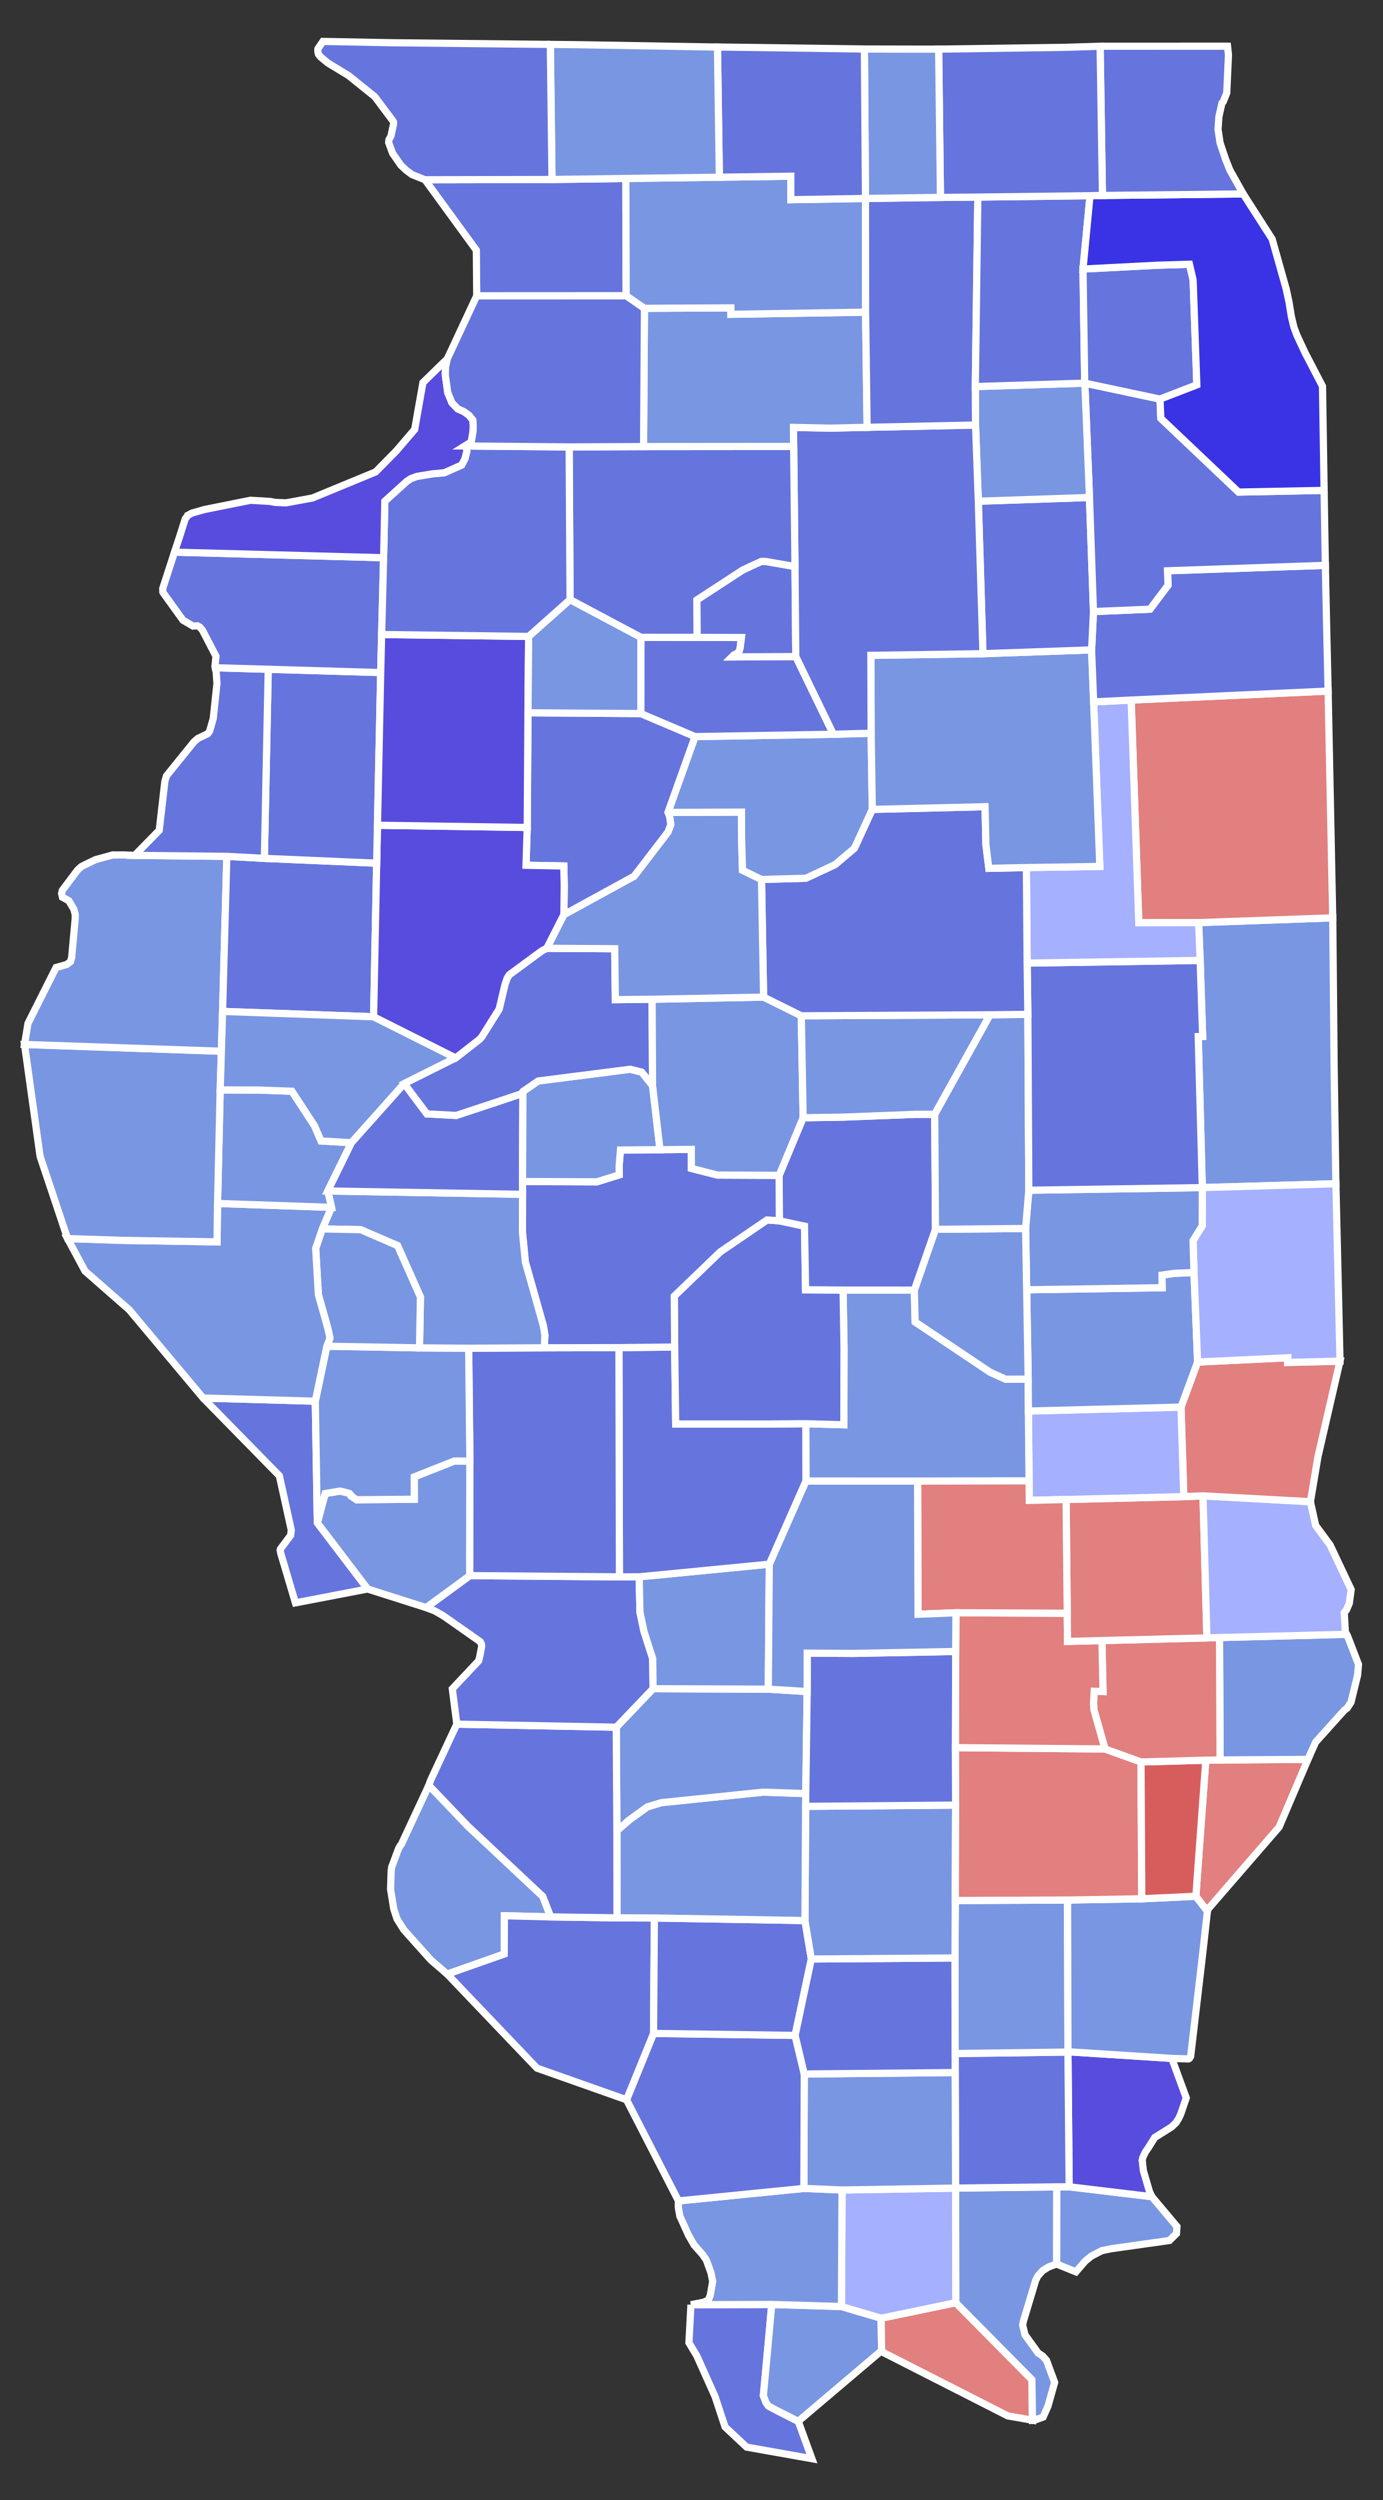 <?xml version="1.0" encoding="UTF-8" standalone="no"?>
<!-- Created with Inkscape (http://www.inkscape.org/) -->

<svg
   xmlns:dc="http://purl.org/dc/elements/1.1/"
   xmlns:cc="http://creativecommons.org/ns#"
   xmlns:rdf="http://www.w3.org/1999/02/22-rdf-syntax-ns#"
   xmlns:svg="http://www.w3.org/2000/svg"
   xmlns="http://www.w3.org/2000/svg"
   xmlns:sodipodi="http://sodipodi.sourceforge.net/DTD/sodipodi-0.dtd"
   xmlns:inkscape="http://www.inkscape.org/namespaces/inkscape"
   width="186.817"
   height="337.484"
   id="svg5730"
   sodipodi:version="0.32"
   inkscape:version="0.48.4 r9939"
   version="1.0"
   sodipodi:docname="Illinois.svg"
   inkscape:output_extension="org.inkscape.output.svg.inkscape">
  <rect width="100%" height="100%" fill="#333333" stroke="none"/>
  <defs
     id="defs5732">
    <inkscape:perspective
       sodipodi:type="inkscape:persp3d"
       inkscape:vp_x="0 : 526.18109 : 1"
       inkscape:vp_y="0 : 1000 : 0"
       inkscape:vp_z="744.09448 : 526.18109 : 1"
       inkscape:persp3d-origin="372.04724 : 350.78739 : 1"
       id="perspective5738" />
  </defs>
  <sodipodi:namedview
     id="base"
     pagecolor="#ffffff"
     bordercolor="#666666"
     borderopacity="1.0"
     gridtolerance="10000"
     guidetolerance="10"
     objecttolerance="10"
     inkscape:pageopacity="0.0"
     inkscape:pageshadow="2"
     inkscape:zoom="1.0615738"
     inkscape:cx="401.88635"
     inkscape:cy="154.19563"
     inkscape:document-units="px"
     inkscape:current-layer="layer1"
     showgrid="false"
     showguides="true"
     inkscape:guide-bbox="true"
     inkscape:window-width="1024"
     inkscape:window-height="668"
     inkscape:window-x="0"
     inkscape:window-y="24"
     inkscape:window-maximized="0" />
  <g
     inkscape:label="Layer 1"
     inkscape:groupmode="layer"
     id="layer1"
     transform="translate(-289.908,-415.41)">
    <path
       style="font-size:12px;fill-opacity:1;fill-rule:nonzero;stroke:#ffffff;stroke-width:0.97;stroke-miterlimit:4;stroke-dasharray:none;fill:#7996e2"
       d="M 469.945,540.144 L 470.126,559.569 L 470.363,575.198 L 452.316,575.719 L 451.765,555.331 L 452.362,555.313 L 452.025,545.053 L 451.82,539.95 L 469.934,539.306 L 469.945,540.144"
       id="IL_Vermilion"
       inkscape:label="Vermilion, IL" />
    <path
       style="font-size:12px;fill-opacity:1;fill-rule:nonzero;stroke:#ffffff;stroke-width:0.97;stroke-miterlimit:4;stroke-dasharray:none;fill:#e27f7f"
       d="M 442.706,509.907 L 469.311,508.695 L 469.934,539.306 L 451.82,539.95 L 443.735,539.968 L 442.706,509.907"
       id="IL_Iroquois"
       inkscape:label="Iroquois, IL" />
    <path
       style="font-size:12px;fill-opacity:1;fill-rule:nonzero;stroke:#ffffff;stroke-width:0.97;stroke-miterlimit:4;stroke-dasharray:none;fill:#6674de"
       d="M 383.243,726.513 L 394.156,726.48 L 393.576,732.863 L 393.023,738.792 L 393.39,739.741 L 393.727,740.201 L 394.82,740.786 L 397.737,742.257 L 399.579,747.303 L 390.761,745.737 L 387.849,743.011 L 386.493,738.899 L 384.022,733.394 L 382.968,731.642 L 383.243,726.513"
       id="IL_Alexander"
       inkscape:label="Alexander, IL" />
    <path
       style="font-size:12px;fill-opacity:1;fill-rule:nonzero;stroke:#ffffff;stroke-width:0.97;stroke-miterlimit:4;stroke-dasharray:none;fill:#7996e2"
       d="M 394.156,726.48 L 403.572,726.759 L 408.925,728.337 L 409.006,732.858 L 408.751,732.923 L 397.737,742.257 L 394.82,740.786 L 393.727,740.201 L 393.39,739.741 L 393.023,738.792 L 393.576,732.863 L 394.156,726.48"
       id="IL_Pulaski"
       inkscape:label="Pulaski, IL" />
    <path
       style="font-size:12px;fill-opacity:1;fill-rule:nonzero;stroke:#ffffff;stroke-width:0.97;stroke-miterlimit:4;stroke-dasharray:none;fill:#e27f7f"
       d="M 408.925,728.337 L 419.014,726.245 L 429.297,736.629 L 429.376,742.109 L 426.034,741.52 L 409.006,732.858 L 408.925,728.337"
       id="IL_Massac"
       inkscape:label="Massac, IL" />
    <path
       style="font-size:12px;fill-opacity:1;fill-rule:nonzero;stroke:#ffffff;stroke-width:0.97;stroke-miterlimit:4;stroke-dasharray:none;fill:#7996e2"
       d="M 434.331,710.598 L 445.505,711.935 L 448.892,715.963 L 448.827,716.906 L 447.884,717.842 L 447.41,717.914 L 440.944,718.826 L 439.969,718.964 L 439.161,719.132 L 438.865,719.198 L 438.765,719.209 L 437.613,719.804 L 437.381,719.934 L 437.339,719.949 L 436.51,720.616 L 435.245,722.081 L 432.627,721.022 L 432.647,710.605 L 434.331,710.598"
       id="IL_Hardin"
       inkscape:label="Hardin, IL" />
    <path
       style="font-size:12px;fill-opacity:1;fill-rule:nonzero;stroke:#ffffff;stroke-width:0.97;stroke-miterlimit:4;stroke-dasharray:none;fill:#7996e2"
       d="M 432.647,710.605 L 432.627,721.022 L 432.333,721.125 L 431.516,721.433 L 431.173,721.66 L 430.74,721.921 L 430.094,722.651 L 429.814,723.21 L 428.11,728.873 L 428.108,728.896 L 428.054,729.283 L 428.361,730.574 L 430.14,733.036 L 430.733,733.427 L 431.266,734.015 L 432.371,737.004 L 431.473,740.201 L 430.821,741.676 L 429.724,742.074 L 429.376,742.109 L 429.297,736.629 L 419.014,726.245 L 418.994,710.773 L 432.647,710.605"
       id="IL_Pope"
       inkscape:label="Pope, IL" />
    <path
       style="font-size:12px;fill-opacity:1;fill-rule:nonzero;stroke:#ffffff;stroke-width:0.97;stroke-miterlimit:4;stroke-dasharray:none;fill:#a5b0ff"
       d="M 418.994,710.773 L 419.014,726.245 L 408.925,728.337 L 403.572,726.759 L 403.651,711.03 L 418.994,710.773"
       id="IL_Johnson"
       inkscape:label="Johnson, IL" />
    <path
       style="font-size:12px;fill-opacity:1;fill-rule:nonzero;stroke:#ffffff;stroke-width:0.97;stroke-miterlimit:4;stroke-dasharray:none;fill:#7996e2"
       d="M 403.651,711.03 L 403.572,726.759 L 394.156,726.48 L 383.243,726.513 L 384.946,726.18 L 385.494,725.944 L 385.539,725.888 L 385.587,725.851 L 385.627,725.794 L 385.851,725.254 L 386.156,723.468 L 386.184,723.393 L 386.166,723.328 L 385.97,722.327 L 385.954,722.23 L 385.939,722.184 L 385.319,720.48 L 384.797,719.725 L 383.669,718.455 L 382.901,717.114 L 381.764,714.591 L 381.747,714.577 L 381.537,713.388 L 381.533,712.855 L 381.557,712.506 L 398.495,710.816 L 403.651,711.03"
       id="IL_Union"
       inkscape:label="Union, IL" />
    <path
       style="font-size:12px;fill-opacity:1;fill-rule:nonzero;stroke:#ffffff;stroke-width:0.97;stroke-miterlimit:4;stroke-dasharray:none;fill:#584cde"
       d="M 448.198,693.267 L 450.149,698.595 L 449.403,700.778 L 449.14,701.356 L 448.752,701.962 L 448.159,702.522 L 445.928,703.921 L 445.89,703.941 L 445.056,705.281 L 444.641,705.886 L 444.574,706.008 L 444.284,706.644 L 444.193,707.047 L 444.211,707.112 L 444.36,708.452 L 444.383,708.517 L 445.179,711.239 L 445.505,711.935 L 434.331,710.598 L 434.166,692.408 L 434.169,692.367 L 448.198,693.267"
       id="IL_Gallatin"
       inkscape:label="Gallatin, IL" />
    <path
       style="font-size:12px;fill-opacity:1;fill-rule:nonzero;stroke:#ffffff;stroke-width:0.97;stroke-miterlimit:4;stroke-dasharray:none;fill:#6674de"
       d="M 434.166,692.408 L 434.331,710.598 L 432.647,710.605 L 418.994,710.773 L 418.937,695.175 L 418.931,692.612 L 434.166,692.408"
       id="IL_Saline"
       inkscape:label="Saline, IL" />
    <path
       style="font-size:12px;fill-opacity:1;fill-rule:nonzero;stroke:#ffffff;stroke-width:0.97;stroke-miterlimit:4;stroke-dasharray:none;fill:#7996e2"
       d="M 418.937,695.175 L 418.994,710.773 L 403.651,711.03 L 398.495,710.816 L 398.551,695.372 L 418.937,695.175"
       id="IL_Williamson"
       inkscape:label="Williamson, IL" />
    <path
       style="font-size:12px;fill-opacity:1;fill-rule:nonzero;stroke:#ffffff;stroke-width:0.97;stroke-miterlimit:4;stroke-dasharray:none;fill:#6674de"
       d="M 378.19,689.895 L 397.311,690.162 L 398.551,695.372 L 398.495,710.816 L 381.557,712.506 L 374.539,698.852 L 378.19,689.895"
       id="IL_Jackson"
       inkscape:label="Jackson, IL" />
    <path
       style="font-size:12px;fill-opacity:1;fill-rule:nonzero;stroke:#ffffff;stroke-width:0.97;stroke-miterlimit:4;stroke-dasharray:none;fill:#7996e2"
       d="M 347.834,656.403 L 353.151,661.957 L 363.23,671.402 L 364.296,674.165 L 358.044,674.009 L 358.021,679.178 L 350.32,681.89 L 348.12,679.995 L 344.535,675.994 L 344.426,675.859 L 344.295,675.645 L 343.536,674.441 L 343.096,673.096 L 342.665,670.426 L 342.747,667.969 L 342.829,667.379 L 342.932,667.14 L 343.753,664.921 L 343.985,664.527 L 344.123,664.372 L 347.834,656.403"
       id="IL_Monroe"
       inkscape:label="Monroe, IL" />
    <path
       style="font-size:12px;fill-opacity:1;fill-rule:nonzero;stroke:#ffffff;stroke-width:0.97;stroke-miterlimit:4;stroke-dasharray:none;fill:#6674de"
       d="M 378.301,674.313 L 378.19,689.895 L 374.539,698.852 L 362.438,694.579 L 350.32,681.89 L 358.021,679.178 L 358.044,674.009 L 364.296,674.165 L 373.25,674.294 L 378.301,674.313"
       id="IL_Randolph"
       inkscape:label="Randolph, IL" />
    <path
       style="font-size:12px;fill-opacity:1;fill-rule:nonzero;stroke:#ffffff;stroke-width:0.97;stroke-miterlimit:4;stroke-dasharray:none;fill:#6674de"
       d="M 378.301,674.313 L 398.64,674.659 L 399.504,679.848 L 397.311,690.162 L 378.19,689.895 L 378.301,674.313"
       id="IL_Perry"
       inkscape:label="Perry, IL" />
    <path
       style="font-size:12px;fill-opacity:1;fill-rule:nonzero;stroke:#ffffff;stroke-width:0.97;stroke-miterlimit:4;stroke-dasharray:none;fill:#6674de"
       d="M 418.912,679.707 L 418.937,695.175 L 398.551,695.372 L 397.311,690.162 L 399.504,679.848 L 418.912,679.707"
       id="IL_Franklin"
       inkscape:label="Franklin, IL" />
    <path
       style="font-size:12px;fill-opacity:1;fill-rule:nonzero;stroke:#ffffff;stroke-width:0.97;stroke-miterlimit:4;stroke-dasharray:none;fill:#7996e2"
       d="M 434.115,671.89 L 434.169,692.367 L 434.166,692.408 L 418.931,692.612 L 418.912,679.707 L 418.949,671.954 L 434.115,671.89"
       id="IL_Hamilton"
       inkscape:label="Hamilton, IL" />
    <path
       style="font-size:12px;fill-opacity:1;fill-rule:nonzero;stroke:#ffffff;stroke-width:0.97;stroke-miterlimit:4;stroke-dasharray:none;fill:#7996e2"
       d="M 451.446,671.379 L 453.01,673.393 L 452.326,679.5 L 450.744,692.987 L 450.604,693.228 L 450.574,693.267 L 450.47,693.328 L 450.392,693.336 L 448.198,693.267 L 434.169,692.367 L 434.115,671.89 L 444.14,671.719 L 451.446,671.379"
       id="IL_White"
       inkscape:label="White, IL" />
    <path
       style="font-size:12px;fill-opacity:1;fill-rule:nonzero;stroke:#ffffff;stroke-width:0.97;stroke-miterlimit:4;stroke-dasharray:none;fill:#7996e2"
       d="M 418.996,659.076 L 418.949,671.954 L 418.912,679.707 L 399.504,679.848 L 398.64,674.659 L 398.735,659.241 L 418.996,659.076"
       id="IL_Jefferson"
       inkscape:label="Jefferson, IL" />
    <path
       style="font-size:12px;fill-opacity:1;fill-rule:nonzero;stroke:#ffffff;stroke-width:0.97;stroke-miterlimit:4;stroke-dasharray:none;fill:#7996e2"
       d="M 398.753,657.521 L 398.735,659.241 L 398.64,674.659 L 378.301,674.313 L 373.25,674.294 L 373.238,662.536 L 374.894,661.089 L 377.356,659.31 L 379.243,658.743 L 393,657.326 L 398.753,657.521"
       id="IL_Washington"
       inkscape:label="Washington, IL" />
    <path
       style="font-size:12px;fill-opacity:1;fill-rule:nonzero;stroke:#ffffff;stroke-width:0.97;stroke-miterlimit:4;stroke-dasharray:none;fill:#7996e2"
       d="M 393.691,643.423 L 398.94,643.747 L 398.753,657.521 L 393,657.326 L 379.243,658.743 L 377.356,659.31 L 374.894,661.089 L 373.238,662.536 L 373.152,648.561 L 378.124,643.364 L 393.691,643.423"
       id="IL_Clinton"
       inkscape:label="Clinton, IL" />
    <path
       style="font-size:12px;fill-opacity:1;fill-rule:nonzero;stroke:#ffffff;stroke-width:0.97;stroke-miterlimit:4;stroke-dasharray:none;fill:#6674de"
       d="M 351.615,648.147 L 373.152,648.561 L 373.238,662.536 L 373.25,674.294 L 364.296,674.165 L 363.23,671.402 L 353.151,661.957 L 347.834,656.403 L 348.087,655.697 L 351.615,648.147"
       id="IL_St._Clair"
       inkscape:label="St. Clair, IL" />
    <path
       style="font-size:12px;fill-opacity:1;fill-rule:nonzero;stroke:#ffffff;stroke-width:0.97;stroke-miterlimit:4;stroke-dasharray:none;fill:#6674de"
       d="M 376.249,628.26 L 376.354,633.024 L 376.895,635.624 L 378.076,639.296 L 378.124,643.364 L 373.152,648.561 L 351.615,648.147 L 351.005,643.38 L 354.569,639.592 L 354.707,639.047 L 354.963,637.708 L 354.946,637.361 L 354.783,637.022 L 350.536,634.04 L 349.71,633.473 L 348.606,632.847 L 347.466,632.413 L 353.366,628.099 L 373.582,628.264 L 376.249,628.26"
       id="IL_Madison"
       inkscape:label="Madison, IL" />
    <path
       style="font-size:12px;fill-opacity:1;fill-rule:nonzero;stroke:#ffffff;stroke-width:0.97;stroke-miterlimit:4;stroke-dasharray:none;fill:#7996e2"
       d="M 393.822,626.555 L 393.691,643.423 L 378.124,643.364 L 378.076,639.296 L 376.895,635.624 L 376.354,633.024 L 376.249,628.26 L 393.822,626.555"
       id="IL_Bond"
       inkscape:label="Bond, IL" />
    <path
       style="font-size:12px;fill-opacity:1;fill-rule:nonzero;stroke:#ffffff;stroke-width:0.97;stroke-miterlimit:4;stroke-dasharray:none;fill:#6674de"
       d="M 398.94,643.747 L 398.946,638.559 L 405.206,638.598 L 419.006,638.335 L 418.979,651.319 L 418.996,659.076 L 398.735,659.241 L 398.753,657.521 L 398.94,643.747"
       id="IL_Marion"
       inkscape:label="Marion, IL" />
    <path
       style="font-size:12px;fill-opacity:1;fill-rule:nonzero;stroke:#ffffff;stroke-width:0.97;stroke-miterlimit:4;stroke-dasharray:none;fill:#e27f7f"
       d="M 439.171,651.496 L 444.034,653.25 L 444.14,671.719 L 434.115,671.89 L 418.949,671.954 L 418.996,659.076 L 418.979,651.319 L 439.171,651.496"
       id="IL_Wayne"
       inkscape:label="Wayne, IL" />
    <path
       style="font-size:12px;fill-opacity:1;fill-rule:nonzero;stroke:#ffffff;stroke-width:0.97;stroke-miterlimit:4;stroke-dasharray:none;fill:#e27f7f"
       d="M 454.717,652.979 L 466.584,652.906 L 462.693,662.034 L 453.093,673.112 L 453.01,673.393 L 451.446,671.379 L 452.79,653.01 L 454.717,652.979"
       id="IL_Wabash"
       inkscape:label="Wabash, IL" />
    <path
       style="font-size:12px;fill-opacity:1;fill-rule:nonzero;stroke:#ffffff;stroke-width:0.97;stroke-miterlimit:4;stroke-dasharray:none;fill:#d75d5d"
       d="M 452.79,653.01 L 451.446,671.379 L 444.14,671.719 L 444.034,653.25 L 452.79,653.01"
       id="IL_Edwards"
       inkscape:label="Edwards, IL" />
    <path
       style="font-size:12px;fill-opacity:1;fill-rule:nonzero;stroke:#ffffff;stroke-width:0.97;stroke-miterlimit:4;stroke-dasharray:none;fill:#7996e2"
       d="M 471.658,636.023 L 471.843,636.058 L 471.931,636.228 L 473.414,640.085 L 473.298,641.511 L 472.404,645.182 L 471.899,645.971 L 471.515,646.25 L 467.627,650.575 L 466.584,652.906 L 454.717,652.979 L 454.642,636.456 L 471.658,636.023"
       id="IL_Lawrence"
       inkscape:label="Lawrence, IL" />
    <path
       style="font-size:12px;fill-opacity:1;fill-rule:nonzero;stroke:#ffffff;stroke-width:0.97;stroke-miterlimit:4;stroke-dasharray:none;fill:#e27f7f"
       d="M 454.642,636.456 L 454.717,652.979 L 452.79,653.01 L 444.034,653.25 L 439.171,651.496 L 437.684,646.241 L 437.617,645.358 L 437.717,643.704 L 438.907,643.745 L 438.757,636.862 L 452.937,636.502 L 454.642,636.456"
       id="IL_Richland"
       inkscape:label="Richland, IL" />
    <path
       style="font-size:12px;fill-opacity:1;fill-rule:nonzero;stroke:#ffffff;stroke-width:0.97;stroke-miterlimit:4;stroke-dasharray:none;fill:#e27f7f"
       d="M 419.038,633.108 L 434.071,633.176 L 434.11,636.976 L 438.757,636.862 L 438.907,643.745 L 437.717,643.704 L 437.617,645.358 L 437.684,646.241 L 439.171,651.496 L 418.979,651.319 L 419.006,638.335 L 419.038,633.108"
       id="IL_Clay"
       inkscape:label="Clay, IL"
       sodipodi:nodetypes="cccccccccccc" />
    <path
       style="font-size:12px;fill-opacity:1;fill-rule:nonzero;stroke:#ffffff;stroke-width:0.97;stroke-miterlimit:4;stroke-dasharray:none;fill:#e27f7f"
       d="M 449.818,617.435 L 452.411,617.331 L 452.937,636.502 L 434.11,636.98 L 433.916,617.822 L 449.818,617.435"
       id="IL_Jasper"
       inkscape:label="Jasper, IL"
       sodipodi:nodetypes="cccccc" />
    <path
       style="font-size:12px;fill-opacity:1;fill-rule:nonzero;stroke:#ffffff;stroke-width:0.97;stroke-miterlimit:4;stroke-dasharray:none;fill:#a5b0ff"
       d="M 452.411,617.331 L 466.922,618.119 L 467.625,621.322 L 469.579,623.964 L 472.424,629.981 L 472.174,631.834 L 471.784,632.736 L 471.492,633.085 L 471.658,636.023 L 454.642,636.456 L 452.937,636.502 L 452.411,617.331"
       id="IL_Crawford"
       inkscape:label="Crawford, IL" />
    <path
       style="font-size:12px;fill-opacity:1;fill-rule:nonzero;stroke:#ffffff;stroke-width:0.97;stroke-miterlimit:4;stroke-dasharray:none;fill:#e27f7f"
       d="M 451.681,599.266 L 463.865,598.688 L 463.849,599.319 L 470.915,599.149 L 467.933,612.076 L 466.922,618.119 L 452.411,617.331 L 449.818,617.435 L 449.438,605.348 L 451.681,599.266"
       id="IL_Clark"
       inkscape:label="Clark, IL" />
    <path
       style="font-size:12px;fill-opacity:1;fill-rule:nonzero;stroke:#ffffff;stroke-width:0.97;stroke-miterlimit:4;stroke-dasharray:none;fill:#a5b0ff"
       d="M 449.438,605.348 L 449.818,617.435 L 428.951,617.939 L 428.824,605.884 L 449.438,605.348"
       id="IL_Cumberland"
       sodipodi:nodetypes="ccccc"
       inkscape:label="Cumberland, IL" />
    <path
       style="font-size:12px;fill-opacity:1;fill-rule:nonzero;stroke:#ffffff;stroke-width:0.97;stroke-miterlimit:4;stroke-dasharray:none;fill:#e27f7f"
       d="M 428.914,615.303 L 428.947,617.944 L 433.916,617.822 L 434.071,633.176 L 419.038,633.108 L 413.917,633.311 L 413.86,615.333"
       id="IL_Effingham"
       sodipodi:nodetypes="ccccccc"
       inkscape:label="Effingham, IL" />
    <path
       style="font-size:12px;fill-opacity:1;fill-rule:nonzero;stroke:#ffffff;stroke-width:0.97;stroke-miterlimit:4;stroke-dasharray:none;fill:#7996e2"
       d="M 413.86,615.333 L 413.917,633.311 L 419.038,633.108 L 419.006,638.335 L 405.206,638.598 L 398.946,638.559 L 398.94,643.747 L 393.691,643.423 L 393.822,626.555 L 398.776,615.325 L 413.86,615.333"
       id="IL_Fayette"
       inkscape:label="Fayette, IL" />
    <path
       style="font-size:12px;fill-opacity:1;fill-rule:nonzero;stroke:#ffffff;stroke-width:0.97;stroke-miterlimit:4;stroke-dasharray:none;fill:#7996e2"
       d="M 403.792,589.553 L 413.414,589.559 L 413.528,593.859 L 423.667,600.645 L 425.755,601.585 L 428.797,601.571 L 428.824,605.884 L 428.914,615.303 L 413.86,615.333 L 398.776,615.325 L 398.757,607.591 L 403.899,607.735 L 403.92,597.299 L 403.792,589.553"
       id="IL_Shelby"
       inkscape:label="Shelby, IL" />
    <path
       style="font-size:12px;fill-opacity:1;fill-rule:nonzero;stroke:#ffffff;stroke-width:0.97;stroke-miterlimit:4;stroke-dasharray:none;fill:#6674de"
       d="M 373.514,597.322 L 381.043,597.239 L 381.181,607.63 L 393.734,607.632 L 398.757,607.591 L 398.776,615.325 L 393.822,626.555 L 376.249,628.26 L 373.582,628.264 L 373.514,597.322"
       id="IL_Montgomery"
       inkscape:label="Montgomery, IL" />
    <path
       style="font-size:12px;fill-opacity:1;fill-rule:nonzero;stroke:#ffffff;stroke-width:0.97;stroke-miterlimit:4;stroke-dasharray:none;fill:#7996e2"
       d="M 353.381,612.638 L 353.366,628.099 L 347.466,632.413 L 339.56,629.904 L 332.772,620.985 L 333.836,617.016 L 335.848,616.681 L 337.083,616.989 L 337.326,617.238 L 337.345,617.362 L 338.084,617.859 L 345.868,617.784 L 345.866,614.766 L 351.27,612.63 L 353.381,612.638"
       id="IL_Jersey"
       inkscape:label="Jersey, IL" />
    <path
       style="font-size:12px;fill-opacity:1;fill-rule:nonzero;stroke:#ffffff;stroke-width:0.97;stroke-miterlimit:4;stroke-dasharray:none;fill:#6674de"
       d="M 363.435,597.344 L 373.514,597.322 L 373.582,628.264 L 353.366,628.099 L 353.381,612.638 L 353.218,597.402 L 363.435,597.344"
       id="IL_Macoupin"
       inkscape:label="Macoupin, IL" />
    <path
       style="font-size:12px;fill-opacity:1;fill-rule:nonzero;stroke:#ffffff;stroke-width:0.97;stroke-miterlimit:4;stroke-dasharray:none;fill:#6674de"
       d="M 317.353,604.127 L 332.499,604.553 L 332.772,620.985 L 339.56,629.904 L 329.814,631.774 L 327.833,625.097 L 327.834,625.075 L 327.749,624.659 L 327.807,624.476 L 329.165,622.663 L 329.252,621.931 L 327.642,614.62 L 317.353,604.127"
       id="IL_Calhoun"
       inkscape:label="Calhoun, IL" />
    <path
       style="font-size:12px;fill-opacity:1;fill-rule:nonzero;stroke:#ffffff;stroke-width:0.97;stroke-miterlimit:4;stroke-dasharray:none;fill:#7996e2"
       d="M 353.218,597.402 L 353.381,612.638 L 351.27,612.63 L 345.866,614.766 L 345.868,617.784 L 338.084,617.859 L 337.345,617.362 L 337.326,617.238 L 337.083,616.989 L 335.848,616.681 L 333.836,617.016 L 332.772,620.985 L 332.499,604.553 L 334.056,597.132 L 346.575,597.355 L 353.218,597.402"
       id="IL_Greene"
       inkscape:label="Greene, IL" />
    <path
       style="font-size:12px;fill-opacity:1;fill-rule:nonzero;stroke:#ffffff;stroke-width:0.97;stroke-miterlimit:4;stroke-dasharray:none;fill:#6674de"
       d="M 395.182,580.204 L 398.582,580.925 L 398.725,589.51 L 403.792,589.553 L 403.92,597.299 L 403.899,607.735 L 398.757,607.591 L 393.734,607.632 L 381.181,607.63 L 381.043,597.239 L 380.988,590.366 L 387.201,584.394 L 393.51,580.089 L 395.182,580.204"
       id="IL_Christian"
       inkscape:label="Christian, IL" />
    <path
       style="font-size:12px;fill-opacity:1;fill-rule:nonzero;stroke:#ffffff;stroke-width:0.97;stroke-miterlimit:4;stroke-dasharray:none;fill:#7996e2"
       d="M 428.592,589.514 L 446.895,589.233 L 446.871,587.529 L 448.544,587.294 L 451.196,587.18 L 451.681,599.266 L 449.438,605.348 L 428.824,605.884 L 428.797,601.571 L 428.592,589.514"
       id="IL_Coles"
       inkscape:label="Coles, IL" />
    <path
       style="font-size:12px;fill-opacity:1;fill-rule:nonzero;stroke:#ffffff;stroke-width:0.97;stroke-miterlimit:4;stroke-dasharray:none;fill:#a5b0ff"
       d="M 452.316,575.719 L 470.363,575.198 L 470.742,591.468 L 470.915,599.149 L 463.849,599.319 L 463.865,598.688 L 451.681,599.266 L 451.196,587.18 L 451.064,582.874 L 452.307,580.884 L 452.316,575.719"
       id="IL_Edgar"
       inkscape:label="Edgar, IL" />
    <path
       style="font-size:12px;fill-opacity:1;fill-rule:nonzero;stroke:#ffffff;stroke-width:0.97;stroke-miterlimit:4;stroke-dasharray:none;fill:#7996e2"
       d="M 428.883,576.075 L 452.316,575.719 L 452.307,580.884 L 451.064,582.874 L 451.196,587.18 L 448.544,587.294 L 446.871,587.529 L 446.895,589.233 L 428.592,589.514 L 428.446,581.238 L 428.883,576.075"
       id="IL_Douglas"
       inkscape:label="Douglas, IL" />
    <path
       style="font-size:12px;fill-opacity:1;fill-rule:nonzero;stroke:#ffffff;stroke-width:0.97;stroke-miterlimit:4;stroke-dasharray:none;fill:#7996e2"
       d="M 428.446,581.238 L 428.592,589.514 L 428.797,601.571 L 425.755,601.585 L 423.667,600.645 L 413.528,593.859 L 413.414,589.559 L 416.272,581.348 L 428.446,581.238"
       id="IL_Moultrie"
       inkscape:label="Moultrie, IL" />
    <path
       style="font-size:12px;fill-opacity:1;fill-rule:nonzero;stroke:#ffffff;stroke-width:0.97;stroke-miterlimit:4;stroke-dasharray:none;fill:#6674de"
       d="M 416.169,565.829 L 416.272,581.348 L 413.414,589.559 L 403.792,589.553 L 398.725,589.51 L 398.582,580.925 L 395.182,580.204 L 395.153,574.066 L 398.395,566.288 L 403.553,566.214 L 413.566,565.828 L 416.169,565.829"
       id="IL_Macon"
       inkscape:label="Macon, IL" />
    <path
       style="font-size:12px;fill-opacity:1;fill-rule:nonzero;stroke:#ffffff;stroke-width:0.97;stroke-miterlimit:4;stroke-dasharray:none;fill:#6674de"
       d="M 379.06,570.603 L 383.291,570.566 L 383.301,573.129 L 386.808,574.026 L 395.153,574.066 L 395.182,580.204 L 393.51,580.089 L 387.201,584.394 L 380.988,590.366 L 381.043,597.239 L 373.514,597.322 L 363.435,597.344 L 363.512,595.629 L 363.296,594.344 L 360.872,585.762 L 360.485,581.798 L 360.494,576.628 L 360.49,574.903 L 370.542,574.938 L 373.555,574.002 L 373.537,572.809 L 373.722,570.646 L 379.06,570.603"
       id="IL_Sangamon"
       inkscape:label="Sangamon, IL" />
    <path
       style="font-size:12px;fill-opacity:1;fill-rule:nonzero;stroke:#ffffff;stroke-width:0.97;stroke-miterlimit:4;stroke-dasharray:none;fill:#7996e2"
       d="M 334.185,576.176 L 360.494,576.628 L 360.485,581.798 L 360.872,585.762 L 363.296,594.344 L 363.512,595.629 L 363.435,597.344 L 353.218,597.402 L 346.575,597.355 L 346.701,590.491 L 343.61,583.551 L 338.628,581.402 L 333.446,581.296 L 334.688,578.387 L 334.185,576.176"
       id="IL_Morgan"
       inkscape:label="Morgan, IL" />
    <path
       style="font-size:12px;fill-opacity:1;fill-rule:nonzero;stroke:#ffffff;stroke-width:0.97;stroke-miterlimit:4;stroke-dasharray:none;fill:#7996e2"
       d="M 346.575,597.355 L 334.056,597.132 L 334.454,596.112 L 334.451,595.889 L 334.183,594.683 L 332.917,590.185 L 332.547,583.92 L 333.446,581.296 L 338.628,581.402 L 343.61,583.551 L 346.701,590.491 L 346.575,597.355"
       id="IL_Scott"
       inkscape:label="Scott, IL" />
    <path
       style="font-size:12px;fill-opacity:1;fill-rule:nonzero;stroke:#ffffff;stroke-width:0.97;stroke-miterlimit:4;stroke-dasharray:none;fill:#7996e2"
       d="M 334.688,578.387 L 333.446,581.296 L 332.547,583.92 L 332.917,590.185 L 334.183,594.683 L 334.451,595.889 L 334.454,596.112 L 334.056,597.132 L 332.499,604.553 L 317.353,604.127 L 307.362,592.216 L 301.394,586.991 L 299.033,582.6 L 306.381,582.841 L 319.225,583.045 L 319.295,577.861 L 334.688,578.387"
       id="IL_Pike"
       inkscape:label="Pike, IL" />
    <path
       style="font-size:12px;fill-opacity:1;fill-rule:nonzero;stroke:#ffffff;stroke-width:0.97;stroke-miterlimit:4;stroke-dasharray:none;fill:#7996e2"
       d="M 319.651,562.538 L 324.885,562.552 L 329.343,562.712 L 332.391,567.378 L 333.274,569.423 L 337.377,569.664 L 334.185,576.176 L 334.688,578.387 L 319.295,577.861 L 319.651,562.538"
       id="IL_Brown"
       inkscape:label="Brown, IL" />
    <path
       style="font-size:12px;fill-opacity:1;fill-rule:nonzero;stroke:#ffffff;stroke-width:0.97;stroke-miterlimit:4;stroke-dasharray:none;fill:#7996e2"
       d="M 319.81,557.314 L 319.651,562.538 L 319.295,577.861 L 319.225,583.045 L 306.381,582.841 L 299.033,582.6 L 295.322,571.498 L 293.219,556.397 L 319.81,557.314"
       id="IL_Adams"
       inkscape:label="Adams, IL" />
    <path
       style="font-size:12px;fill-opacity:1;fill-rule:nonzero;stroke:#ffffff;stroke-width:0.97;stroke-miterlimit:4;stroke-dasharray:none;fill:#7996e2"
       d="M 308.104,530.876 L 320.548,531.007 L 319.975,551.937 L 319.81,557.314 L 293.219,556.397 L 293.687,553.558 L 297.483,546.003 L 298.866,545.621 L 298.932,545.589 L 299.425,545.231 L 299.565,544.726 L 299.585,544.691 L 300.064,539.444 L 300.069,538.853 L 299.873,538.125 L 299.212,537.01 L 298.34,536.522 L 298.228,536.023 L 298.326,535.593 L 300.38,532.866 L 300.556,532.692 L 300.73,532.544 L 300.876,532.404 L 301.282,532.186 L 302.431,531.633 L 302.704,531.501 L 302.77,531.465 L 305.136,530.813 L 305.154,530.814 L 305.504,530.82 L 306.675,530.814 L 308.104,530.876"
       id="IL_Hancock"
       inkscape:label="Hancock, IL" />
    <path
       style="font-size:12px;fill-opacity:1;fill-rule:nonzero;stroke:#ffffff;stroke-width:0.97;stroke-miterlimit:4;stroke-dasharray:none;fill:#6674de"
       d="M 325.618,531.278 L 340.789,531.929 L 340.375,552.66 L 319.975,551.937 L 320.548,531.007 L 325.618,531.278"
       id="IL_McDonough"
       inkscape:label="Donough, IL" />
    <path
       style="font-size:12px;fill-opacity:1;fill-rule:nonzero;stroke:#ffffff;stroke-width:0.97;stroke-miterlimit:4;stroke-dasharray:none;fill:#7996e2"
       d="M 319.975,551.937 L 340.375,552.66 L 351.459,558.219 L 344.512,561.684 L 337.377,569.664 L 333.274,569.423 L 332.391,567.378 L 329.343,562.712 L 324.885,562.552 L 319.651,562.538 L 319.975,551.937"
       id="IL_Schuyler"
       inkscape:label="Schuyler, IL" />
    <path
       style="font-size:12px;fill-opacity:1;fill-rule:nonzero;stroke:#ffffff;stroke-width:0.97;stroke-miterlimit:4;stroke-dasharray:none;fill:#6674de"
       d="M 344.512,561.684 L 347.576,565.772 L 351.54,565.981 L 351.624,565.946 L 356.16,564.45 L 360.343,563.058 L 360.547,562.745 L 360.49,574.903 L 360.494,576.628 L 334.185,576.176 L 337.377,569.664 L 344.512,561.684"
       id="IL_Cass"
       inkscape:label="Cass, IL" />
    <path
       style="font-size:12px;fill-opacity:1;fill-rule:nonzero;stroke:#ffffff;stroke-width:0.97;stroke-miterlimit:4;stroke-dasharray:none;fill:#7996e2"
       d="M 360.547,562.745 L 362.61,561.33 L 375.027,559.743 L 376.597,560.134 L 378.056,561.959 L 379.06,570.603 L 373.722,570.646 L 373.537,572.809 L 373.555,574.002 L 370.542,574.938 L 360.49,574.903 L 360.547,562.745"
       id="IL_Menard"
       inkscape:label="Menard, IL" />
    <path
       style="font-size:12px;fill-opacity:1;fill-rule:nonzero;stroke:#ffffff;stroke-width:0.97;stroke-miterlimit:4;stroke-dasharray:none;fill:#6674de"
       d="M 363.764,543.417 L 372.945,543.474 L 373.028,550.348 L 377.993,550.298 L 378.056,561.959 L 376.597,560.134 L 375.027,559.743 L 362.61,561.33 L 360.547,562.745 L 360.343,563.058 L 356.16,564.45 L 351.624,565.946 L 351.54,565.981 L 347.576,565.772 L 344.512,561.684 L 351.459,558.219 L 354.691,555.697 L 355.002,555.345 L 357.332,551.632 L 358.109,548.344 L 358.417,547.437 L 358.717,546.98 L 363.099,543.758 L 363.764,543.417"
       id="IL_Mason"
       inkscape:label="Mason, IL" />
    <path
       style="font-size:12px;fill-opacity:1;fill-rule:nonzero;stroke:#ffffff;stroke-width:0.97;stroke-miterlimit:4;stroke-dasharray:none;fill:#7996e2"
       d="M 393.056,550.004 L 398.148,552.529 L 398.395,566.288 L 395.153,574.066 L 386.808,574.026 L 383.301,573.129 L 383.291,570.566 L 379.06,570.603 L 378.056,561.959 L 377.993,550.298 L 393.056,550.004"
       id="IL_Logan"
       inkscape:label="Logan, IL" />
    <path
       style="font-size:12px;fill-opacity:1;fill-rule:nonzero;stroke:#ffffff;stroke-width:0.97;stroke-miterlimit:4;stroke-dasharray:none;fill:#7996e2"
       d="M 423.647,552.393 L 416.169,565.829 L 413.566,565.828 L 403.553,566.214 L 398.395,566.288 L 398.148,552.529 L 423.647,552.393"
       id="IL_De_Witt"
       inkscape:label="De Witt, IL" />
    <path
       style="font-size:12px;fill-opacity:1;fill-rule:nonzero;stroke:#ffffff;stroke-width:0.97;stroke-miterlimit:4;stroke-dasharray:none;fill:#7996e2"
       d="M 423.647,552.393 L 428.753,552.334 L 428.883,576.075 L 428.446,581.238 L 416.272,581.348 L 416.169,565.829 L 423.647,552.393"
       id="IL_Piatt"
       inkscape:label="Piatt, IL" />
    <path
       style="font-size:12px;fill-opacity:1;fill-rule:nonzero;stroke:#ffffff;stroke-width:0.97;stroke-miterlimit:4;stroke-dasharray:none;fill:#6674de"
       d="M 428.655,545.413 L 452.025,545.053 L 452.362,555.313 L 451.765,555.331 L 452.316,575.719 L 428.883,576.075 L 428.753,552.334 L 428.655,545.413"
       id="IL_Champaign"
       inkscape:label="Champaign, IL" />
    <path
       style="font-size:12px;fill-opacity:1;fill-rule:nonzero;stroke:#ffffff;stroke-width:0.97;stroke-miterlimit:4;stroke-dasharray:none;fill:#a5b0ff"
       d="M 437.637,510.155 L 442.706,509.907 L 443.735,539.968 L 451.82,539.95 L 452.025,545.053 L 428.655,545.413 L 428.558,532.521 L 438.473,532.365 L 437.637,510.155"
       id="IL_Ford"
       inkscape:label="Ford, IL" />
    <path
       style="font-size:12px;fill-opacity:1;fill-rule:nonzero;stroke:#ffffff;stroke-width:0.97;stroke-miterlimit:4;stroke-dasharray:none;fill:#6674de"
       d="M 407.737,524.668 L 422.969,524.304 L 423.084,529.441 L 423.48,532.623 L 428.558,532.521 L 428.655,545.413 L 428.753,552.334 L 423.647,552.393 L 398.148,552.529 L 393.056,550.004 L 392.772,534.127 L 398.76,533.96 L 402.714,532.12 L 405.329,529.901 L 407.737,524.668"
       id="IL_McLean"
       inkscape:label="McLean, IL" />
    <path
       style="font-size:12px;fill-opacity:1;fill-rule:nonzero;stroke:#ffffff;stroke-width:0.97;stroke-miterlimit:4;stroke-dasharray:none;fill:#7996e2"
       d="M 380.14,525.07 L 390.07,525.034 L 390.078,528.484 L 390.208,532.885 L 392.772,534.127 L 393.056,550.004 L 377.993,550.298 L 373.028,550.348 L 372.945,543.474 L 363.764,543.417 L 366.079,538.874 L 375.57,533.682 L 380.141,527.715 L 380.52,526.699 L 380.354,525.599 L 380.14,525.07"
       id="IL_Tazewell"
       inkscape:label="Tazewell, IL" />
    <path
       style="font-size:12px;fill-opacity:1;fill-rule:nonzero;stroke:#ffffff;stroke-width:0.97;stroke-miterlimit:4;stroke-dasharray:none;fill:#7996e2"
       d="M 402.489,514.526 L 407.583,514.385 L 407.737,524.668 L 405.329,529.901 L 402.714,532.12 L 398.76,533.96 L 392.772,534.127 L 390.208,532.885 L 390.078,528.484 L 390.07,525.034 L 380.14,525.07 L 383.797,514.839 L 402.489,514.526"
       id="IL_Woodford"
       inkscape:label="Woodford, IL" />
    <path
       style="font-size:12px;fill-opacity:1;fill-rule:nonzero;stroke:#ffffff;stroke-width:0.97;stroke-miterlimit:4;stroke-dasharray:none;fill:#6674de"
       d="M 376.482,511.733 L 383.797,514.839 L 380.14,525.07 L 380.354,525.599 L 380.52,526.699 L 380.141,527.715 L 375.57,533.682 L 366.079,538.874 L 366.127,534.922 L 366.065,532.31 L 360.961,532.209 L 361.125,527.109 L 361.228,511.627 L 376.482,511.733"
       id="IL_Peoria"
       inkscape:label="Peoria, IL" />
    <path
       style="font-size:12px;fill-opacity:1;fill-rule:nonzero;stroke:#ffffff;stroke-width:0.97;stroke-miterlimit:4;stroke-dasharray:none;fill:#584cde"
       d="M 361.125,527.109 L 360.961,532.209 L 366.065,532.31 L 366.127,534.922 L 366.079,538.874 L 363.764,543.417 L 363.099,543.758 L 358.717,546.98 L 358.417,547.437 L 358.109,548.344 L 357.332,551.632 L 355.002,555.345 L 354.691,555.697 L 351.459,558.219 L 340.375,552.66 L 340.789,531.929 L 340.896,526.807 L 361.125,527.109"
       id="IL_Fulton"
       inkscape:label="Fulton, IL" />
    <path
       style="font-size:12px;fill-opacity:1;fill-rule:nonzero;stroke:#ffffff;stroke-width:0.97;stroke-miterlimit:4;stroke-dasharray:none;fill:#6674de"
       d="M 326.143,505.752 L 341.333,506.2 L 340.789,531.929 L 325.618,531.278 L 326.143,505.752"
       id="IL_Warren"
       inkscape:label="Warren, IL" />
    <path
       style="font-size:12px;fill-opacity:1;fill-rule:nonzero;stroke:#ffffff;stroke-width:0.97;stroke-miterlimit:4;stroke-dasharray:none;fill:#6674de"
       d="M 318.975,505.547 L 326.143,505.752 L 325.618,531.278 L 320.548,531.007 L 308.104,530.876 L 311.418,527.489 L 312.176,520.896 L 312.391,520.151 L 316.137,515.52 L 316.64,515.09 L 317.953,514.461 L 318.223,514.111 L 318.713,512.401 L 319.217,507.657 L 319.103,506.065 L 318.975,505.547"
       id="IL_Henderson"
       inkscape:label="Henderson, IL" />
    <path
       style="font-size:12px;fill-opacity:1;fill-rule:nonzero;stroke:#ffffff;stroke-width:0.97;stroke-miterlimit:4;stroke-dasharray:none;fill:#6674de"
       d="M 313.479,489.944 L 341.725,490.697 L 341.333,506.2 L 326.143,505.752 L 318.975,505.547 L 318.944,505.399 L 319.082,503.993 L 317.257,500.481 L 316.912,500.07 L 316.57,499.883 L 315.98,499.924 L 314.632,499.135 L 311.918,495.376 L 311.903,495.334 L 311.891,494.846 L 313.479,489.944"
       id="IL_Mercer"
       inkscape:label="Mercer, IL" />
    <path
       style="font-size:12px;fill-opacity:1;fill-rule:nonzero;stroke:#ffffff;stroke-width:0.97;stroke-miterlimit:4;stroke-dasharray:none;fill:#584cde"
       d="M 361.318,501.319 L 361.228,511.627 L 361.125,527.109 L 340.896,526.807 L 341.333,506.2 L 341.459,501.061 L 361.318,501.319"
       id="IL_Knox"
       inkscape:label="Knox, IL" />
    <path
       style="font-size:12px;fill-opacity:1;fill-rule:nonzero;stroke:#ffffff;stroke-width:0.97;stroke-miterlimit:4;stroke-dasharray:none;fill:#7996e2"
       d="M 366.912,496.347 L 376.489,501.438 L 376.482,511.733 L 361.228,511.627 L 361.318,501.319 L 366.912,496.347"
       id="IL_Stark"
       inkscape:label="Stark, IL" />
    <path
       style="font-size:12px;fill-opacity:1;fill-rule:nonzero;stroke:#ffffff;stroke-width:0.97;stroke-miterlimit:4;stroke-dasharray:none;fill:#6674de"
       d="M 376.489,501.438 L 384.067,501.444 L 390.064,501.465 L 389.889,502.891 L 389.776,503.275 L 389.493,503.62 L 389.047,503.821 L 388.783,504.085 L 397.407,504.036 L 402.489,514.526 L 383.797,514.839 L 376.482,511.733 L 376.489,501.438"
       id="IL_Marshall"
       inkscape:label="Marshall, IL" />
    <path
       style="font-size:12px;fill-opacity:1;fill-rule:nonzero;stroke:#ffffff;stroke-width:0.97;stroke-miterlimit:4;stroke-dasharray:none;fill:#6674de"
       d="M 397.295,491.885 L 397.407,504.036 L 388.783,504.085 L 389.047,503.821 L 389.493,503.62 L 389.776,503.275 L 389.889,502.891 L 390.064,501.465 L 384.067,501.444 L 384.036,496.395 L 390.245,492.347 L 392.704,491.205 L 393.238,491.183 L 397.295,491.885"
       id="IL_Putnam"
       inkscape:label="Putnam, IL" />
    <path
       style="font-size:12px;fill-opacity:1;fill-rule:nonzero;stroke:#ffffff;stroke-width:0.97;stroke-miterlimit:4;stroke-dasharray:none;fill:#7996e2"
       d="M 422.686,503.648 L 437.363,503.136 L 437.637,510.155 L 438.473,532.365 L 428.558,532.521 L 423.48,532.623 L 423.084,529.441 L 422.969,524.304 L 407.737,524.668 L 407.583,514.385 L 407.546,503.873 L 422.686,503.648"
       id="IL_Livingston"
       inkscape:label="Livingston, IL" />
    <path
       style="font-size:12px;fill-opacity:1;fill-rule:nonzero;stroke:#ffffff;stroke-width:0.97;stroke-miterlimit:4;stroke-dasharray:none;fill:#6674de"
       d="M 469.101,499.509 L 469.311,508.695 L 442.706,509.907 L 437.637,510.155 L 437.363,503.136 L 437.614,497.964 L 445.251,497.643 L 447.69,494.406 L 447.615,492.457 L 468.939,491.724 L 469.101,499.509"
       id="IL_Kankakee"
       inkscape:label="Kankakee, IL" />
    <path
       style="font-size:12px;fill-opacity:1;fill-rule:nonzero;stroke:#ffffff;stroke-width:0.97;stroke-miterlimit:4;stroke-dasharray:none;fill:#6674de"
       d="M 437.075,482.561 L 437.614,497.964 L 437.363,503.136 L 422.686,503.648 L 422.061,483.068 L 437.075,482.561"
       id="IL_Grundy"
       inkscape:label="Grundy, IL" />
    <path
       style="font-size:12px;fill-opacity:1;fill-rule:nonzero;stroke:#ffffff;stroke-width:0.97;stroke-miterlimit:4;stroke-dasharray:none;fill:#6674de"
       d="M 436.451,467.129 L 446.604,469.284 L 446.712,471.881 L 457.211,481.833 L 468.77,481.603 L 468.939,491.724 L 447.615,492.457 L 447.69,494.406 L 445.251,497.643 L 437.614,497.964 L 437.075,482.561 L 436.451,467.129"
       id="IL_Will"
       inkscape:label="Will, IL" />
    <path
       style="font-size:12px;fill-opacity:1;fill-rule:nonzero;stroke:#ffffff;stroke-width:0.97;stroke-miterlimit:4;stroke-dasharray:none;fill:#7996e2"
       d="M 436.433,467.128 L 436.451,467.129 L 437.075,482.561 L 422.061,483.068 L 421.684,472.783 L 421.654,467.592 L 436.433,467.128"
       id="IL_Kendall"
       inkscape:label="Kendall, IL" />
    <path
       style="font-size:12px;fill-opacity:1;fill-rule:nonzero;stroke:#ffffff;stroke-width:0.97;stroke-miterlimit:4;stroke-dasharray:none;fill:#6674de"
       d="M 407.039,473.092 L 421.684,472.783 L 422.061,483.068 L 422.686,503.648 L 407.546,503.873 L 407.583,514.385 L 402.489,514.526 L 397.407,504.036 L 397.295,491.885 L 397.093,473.105 L 402.102,473.203 L 407.039,473.092"
       id="IL_LaSalle"
       inkscape:label="LaSalle, IL" />
    <path
       style="font-size:12px;fill-opacity:1;fill-rule:nonzero;stroke:#ffffff;stroke-width:0.97;stroke-miterlimit:4;stroke-dasharray:none;fill:#6674de"
       d="M 397.112,475.673 L 397.295,491.885 L 393.238,491.183 L 392.704,491.205 L 390.245,492.347 L 384.036,496.395 L 384.067,501.444 L 376.489,501.438 L 366.912,496.347 L 366.79,475.738 L 376.843,475.691 L 397.112,475.673"
       id="IL_Bureau"
       inkscape:label="Bureau, IL" />
    <path
       style="font-size:12px;fill-opacity:1;fill-rule:nonzero;stroke:#ffffff;stroke-width:0.97;stroke-miterlimit:4;stroke-dasharray:none;fill:#6674de"
       d="M 366.79,475.738 L 366.912,496.347 L 361.318,501.319 L 341.459,501.061 L 341.725,490.697 L 341.894,483.062 L 344.87,480.367 L 345.408,480.013 L 346.202,479.721 L 348.302,479.374 L 349.932,479.222 L 352.261,478.189 L 352.711,477.333 L 352.967,476.326 L 352.924,475.959 L 352.702,475.612 L 366.79,475.738"
       id="IL_Henry"
       inkscape:label="Henry, IL" />
    <path
       style="font-size:12px;fill-opacity:1;fill-rule:nonzero;stroke:#ffffff;stroke-width:0.97;stroke-miterlimit:4;stroke-dasharray:none;fill:#584cde"
       d="M 350.334,463.838 L 350.094,464.95 L 350.061,466.022 L 350.389,468.398 L 350.951,469.77 L 351.74,470.603 L 352.57,470.969 L 353.26,471.467 L 353.788,472.122 L 353.834,472.922 L 353.807,473.639 L 353.593,474.958 L 353.477,475.137 L 352.702,475.612 L 352.924,475.959 L 352.967,476.326 L 352.711,477.333 L 352.261,478.189 L 349.932,479.222 L 348.302,479.374 L 346.202,479.721 L 345.408,480.013 L 344.87,480.367 L 341.894,483.062 L 341.725,490.697 L 313.479,489.944 L 313.481,489.926 L 314.135,487.959 L 314.913,485.504 L 314.962,485.394 L 315.3,484.98 L 315.301,484.962 L 315.343,484.942 L 315.831,484.671 L 317.511,484.19 L 323.751,482.939 L 326.425,483.1 L 327.05,483.225 L 328.543,483.287 L 332.12,482.631 L 340.65,479.112 L 343.449,476.269 L 345.923,473.38 L 347.036,467.061 L 350.334,463.838"
       id="IL_Rock_Island"
       inkscape:label="Rock Island, IL" />
    <path
       style="font-size:12px;fill-opacity:1;fill-rule:nonzero;stroke:#ffffff;stroke-width:0.97;stroke-miterlimit:4;stroke-dasharray:none;fill:#7996e2"
       d="M 376.96,457.033 L 379.87,457.01 L 388.634,456.971 L 388.638,457.836 L 406.833,457.548 L 407.039,473.092 L 402.102,473.203 L 397.093,473.105 L 397.112,475.673 L 376.843,475.691 L 376.96,457.033"
       id="IL_Lee"
       inkscape:label="Lee, IL" />
    <path
       style="font-size:12px;fill-opacity:1;fill-rule:nonzero;stroke:#ffffff;stroke-width:0.97;stroke-miterlimit:4;stroke-dasharray:none;fill:#6674de"
       d="M 374.492,455.325 L 376.96,457.033 L 376.843,475.691 L 366.79,475.738 L 352.702,475.612 L 353.477,475.137 L 353.593,474.958 L 353.807,473.639 L 353.834,472.922 L 353.788,472.122 L 353.26,471.467 L 352.57,470.969 L 351.74,470.603 L 350.951,469.77 L 350.389,468.398 L 350.061,466.022 L 350.094,464.95 L 350.334,463.838 L 354.305,455.335 L 374.492,455.325"
       id="IL_Whiteside"
       inkscape:label="Whiteside, IL" />
    <path
       style="font-size:12px;fill-opacity:1;fill-rule:nonzero;stroke:#ffffff;stroke-width:0.97;stroke-miterlimit:4;stroke-dasharray:none;fill:#6674de"
       d="M 374.446,439.501 L 374.492,455.325 L 354.305,455.335 L 354.254,449.192 L 347.32,439.676 L 364.473,439.639 L 374.446,439.501"
       id="IL_Carroll"
       inkscape:label="Carroll, IL" />
    <path
       style="font-size:12px;fill-opacity:1;fill-rule:nonzero;stroke:#ffffff;stroke-width:0.97;stroke-miterlimit:4;stroke-dasharray:none;fill:#7996e2"
       d="M 387.079,439.331 L 396.733,439.193 L 396.738,442.366 L 406.818,442.199 L 406.833,457.548 L 388.638,457.836 L 388.634,456.971 L 379.87,457.01 L 376.96,457.033 L 374.492,455.325 L 374.446,439.501 L 387.079,439.331"
       id="IL_Ogle"
       inkscape:label="Ogle, IL" />
    <path
       style="font-size:12px;fill-opacity:1;fill-rule:nonzero;stroke:#ffffff;stroke-width:0.97;stroke-miterlimit:4;stroke-dasharray:none;fill:#6674de"
       d="M 421.996,442.013 L 421.654,467.592 L 421.684,472.783 L 407.039,473.092 L 406.833,457.548 L 406.818,442.199 L 416.946,442.057 L 421.996,442.013"
       id="IL_DeKalb"
       inkscape:label="DeKalb, IL" />
    <path
       style="font-size:12px;fill-opacity:1;fill-rule:nonzero;stroke:#ffffff;stroke-width:0.97;stroke-miterlimit:4;stroke-dasharray:none;fill:#6674de"
       d="M 437.148,441.825 L 436.199,451.728 L 436.433,467.128 L 421.654,467.592 L 421.996,442.013 L 437.148,441.825"
       id="IL_Kane"
       inkscape:label="Kane, IL" />
    <path
       style="font-size:12px;fill-opacity:1;fill-rule:nonzero;stroke:#ffffff;stroke-width:0.97;stroke-miterlimit:4;stroke-dasharray:none;fill:#6674de"
       d="M 436.433,467.128 L 436.199,451.728 L 446.243,451.212 L 450.581,451.077 L 451.074,453.182 L 451.578,467.368 L 446.604,469.284 L 436.451,467.129 L 436.433,467.128"
       id="IL_DuPage"
       inkscape:label="DuPage, IL" />
    <path
       style="font-size:12px;fill-opacity:1;fill-rule:nonzero;stroke:#ffffff;stroke-width:0.97;stroke-miterlimit:4;stroke-dasharray:none;fill:#3933e5"
       d="M 438.83,441.795 L 457.842,441.586 L 461.752,447.68 L 463.647,454.415 L 464.036,456.231 L 464.353,458.178 L 464.69,459.571 L 464.828,459.949 L 465.089,460.645 L 466.196,463.024 L 468.552,467.551 L 468.77,481.603 L 457.211,481.833 L 446.712,471.881 L 446.604,469.284 L 451.578,467.368 L 451.074,453.182 L 450.581,451.077 L 446.243,451.212 L 436.199,451.728 L 437.148,441.825 L 438.83,441.795"
       id="IL_Cook"
       inkscape:label="Cook, IL" />
    <path
       style="font-size:12px;fill-opacity:1;fill-rule:nonzero;stroke:#ffffff;stroke-width:0.97;stroke-miterlimit:4;stroke-dasharray:none;fill:#6674de"
       d="M 438.512,421.651 L 455.708,421.644 L 455.726,421.645 L 455.85,422.819 L 455.62,427.951 L 455.148,429.134 L 454.971,429.327 L 454.558,431.16 L 454.44,432.881 L 454.722,434.726 L 455.475,436.949 L 456.03,438.343 L 457.842,441.586 L 438.83,441.795 L 438.512,421.651"
       id="IL_Lake"
       inkscape:label="Lake, IL" />
    <path
       style="font-size:12px;fill-opacity:1;fill-rule:nonzero;stroke:#ffffff;stroke-width:0.97;stroke-miterlimit:4;stroke-dasharray:none;fill:#6674de"
       d="M 434.028,421.793 L 438.512,421.651 L 438.83,441.795 L 437.148,441.825 L 421.996,442.013 L 416.946,442.057 L 416.701,422.041 L 434.028,421.793"
       id="IL_McHenry"
       inkscape:label="McHenry, IL" />
    <path
       style="font-size:12px;fill-opacity:1;fill-rule:nonzero;stroke:#ffffff;stroke-width:0.97;stroke-miterlimit:4;stroke-dasharray:none;fill:#7996e2"
       d="M 413.724,422.041 L 416.701,422.041 L 416.946,442.057 L 406.818,442.199 L 406.67,422.025 L 413.724,422.041"
       id="IL_Boone"
       inkscape:label="Boone, IL" />
    <path
       style="font-size:12px;fill-opacity:1;fill-rule:nonzero;stroke:#ffffff;stroke-width:0.97;stroke-miterlimit:4;stroke-dasharray:none;fill:#6674de"
       d="M 406.67,422.025 L 406.818,442.199 L 396.738,442.366 L 396.733,439.193 L 387.079,439.331 L 386.825,421.763 L 388.363,421.773 L 406.67,422.025"
       id="IL_Winnebago"
       inkscape:label="Winnebago, IL" />
    <path
       style="font-size:12px;fill-opacity:1;fill-rule:nonzero;stroke:#ffffff;stroke-width:0.97;stroke-miterlimit:4;stroke-dasharray:none;fill:#7996e2"
       d="M 368.081,421.444 L 386.825,421.763 L 387.079,439.331 L 374.446,439.501 L 364.473,439.639 L 364.247,421.404 L 368.081,421.444"
       id="IL_Stephenson"
       inkscape:label="Stephenson, IL" />
    <path
       style="font-size:12px;fill-opacity:1;fill-rule:nonzero;stroke:#ffffff;stroke-width:0.97;stroke-miterlimit:4;stroke-dasharray:none;fill:#6674de"
       d="M 364.247,421.404 L 364.473,439.639 L 347.32,439.676 L 345.561,438.977 L 344.803,438.411 L 344.106,437.766 L 344.068,437.727 L 342.945,436.112 L 342.918,436.046 L 342.412,434.66 L 342.438,434.288 L 342.72,433.757 L 343.078,432.12 L 343.071,431.896 L 342.962,431.698 L 340.598,428.545 L 340.496,428.433 L 340.479,428.414 L 336.985,425.607 L 334.202,423.918 L 333.254,423.134 L 332.931,422.747 L 332.851,422.446 L 332.833,422.117 L 332.86,421.982 L 333.529,421 L 342.742,421.178 L 364.247,421.404"
       id="IL_Jo_Daviess"
       inkscape:label="Jo Daviess, IL" />
  </g>
</svg>
